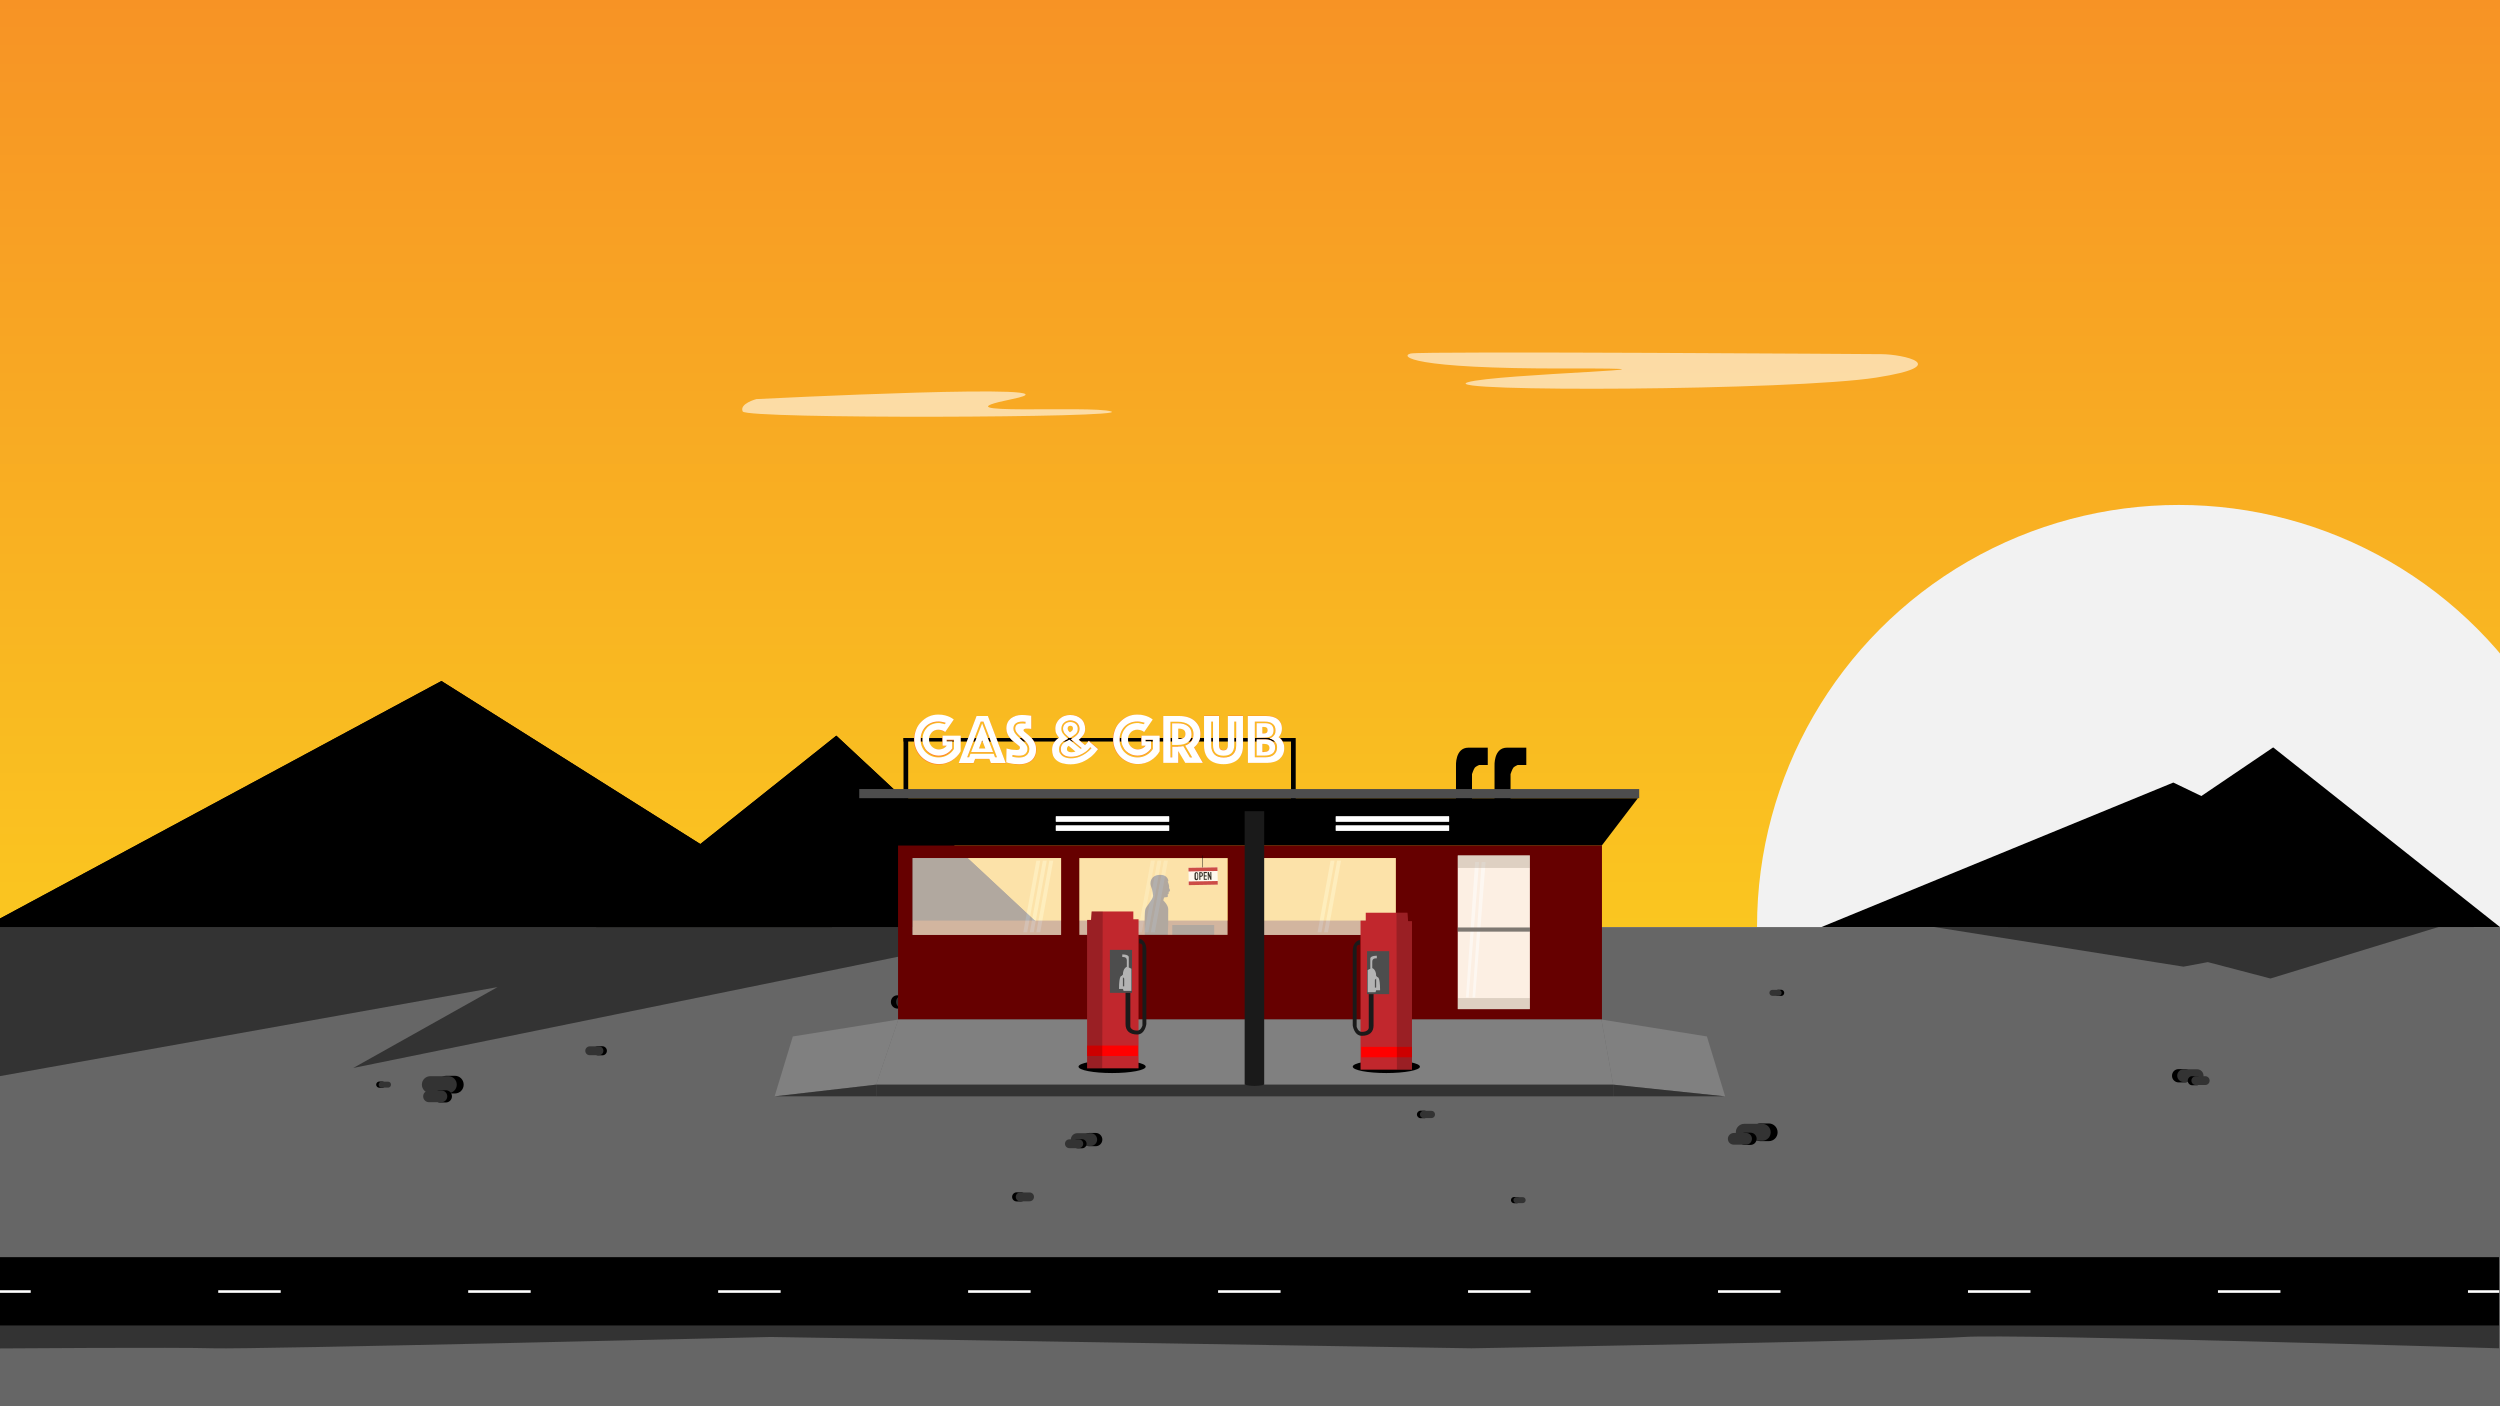 <?xml version="1.0" encoding="utf-8"?>
<!-- Generator: Adobe Illustrator 23.0.3, SVG Export Plug-In . SVG Version: 6.00 Build 0)  -->
<svg version="1.1" id="Layer_1" xmlns="http://www.w3.org/2000/svg" xmlns:xlink="http://www.w3.org/1999/xlink" x="0px" y="0px"
	 viewBox="0 0 1920 1080" style="enable-background:new 0 0 1920 1080;" xml:space="preserve">
<style type="text/css">
	.st0{fill:url(#SVGID_1_);}
	.st1{fill:#F2F2F2;}
	.st2{fill:#666666;}
	.st3{fill:#FFFFFF;fill-opacity:0.59;}
	.st4{fill:#333333;}
	.st5{opacity:0.5;filter:url(#AI_GaussianBlur_4);}
	.st6{fill:#6E2A00;}
	.st7{opacity:0.7;}
	.st8{fill:#FCEFE3;enable-background:new    ;}
	.st9{opacity:0.7;filter:url(#AI_GaussianBlur_4);enable-background:new    ;}
	.st10{fill:#FCEFE3;}
	.st11{fill:#FFFFFF;fill-opacity:0.7;}
	.st12{filter:url(#AI_GaussianBlur_7);}
	.st13{fill:#FF7D2C;}
	.st14{fill:#FFFFFF;}
	.st15{fill:#660000;}
	.st16{fill:#4D4D4D;}
	.st17{opacity:0.3;fill:#351F08;enable-background:new    ;}
	.st18{fill:#808080;}
	.st19{fill:#C1272D;}
	.st20{fill:#1A1A1A;}
	.st21{fill:#B3B3B3;}
	.st22{fill:#FF0000;}
	.st23{opacity:0.2;enable-background:new    ;}
	.st24{opacity:0.8;}
	.st25{fill:none;stroke:#FFFFFF;stroke-width:2;stroke-miterlimit:10;}
	.st26{fill:none;stroke:#FFFFFF;stroke-width:2;stroke-miterlimit:10;stroke-dasharray:47.993,143.98;}
	.st27{fill:#575757;}
	.st28{fill:#404040;}
	.st29{fill:#525252;}
	.st30{fill:#EF3061;}
	.st31{fill:#FF8C00;}
	.st32{fill:#FFBB00;}
	.st33{fill:url(#SVGID_2_);}
	.st34{fill:#4F4F4F;}
	.st35{fill:#EFEFEF;}
	.st36{fill:#E02B61;}
	.st37{fill:#FFCB3D;}
</style>
<filter  id="AI_GaussianBlur_7">
	<feGaussianBlur  stdDeviation="7"></feGaussianBlur>
</filter>
<filter  id="AI_GaussianBlur_4">
	<feGaussianBlur  stdDeviation="4"></feGaussianBlur>
</filter>
<g id="Extra">
</g>
<g id="Scene">
	
		<linearGradient id="SVGID_1_" gradientUnits="userSpaceOnUse" x1="960" y1="-268" x2="960" y2="-980" gradientTransform="matrix(1 0 0 1 0 980)">
		<stop  offset="0" style="stop-color:#FAC620"/>
		<stop  offset="1" style="stop-color:#F79325"/>
	</linearGradient>
	<rect class="st0" width="1920" height="712"/>
	<circle class="st1" cx="1673.3" cy="711.7" r="323.9"/>
	<g>
		<rect y="712" class="st2" width="1920" height="368"/>
	</g>
	<path class="st3" d="M1445.2,272c0,0-353.6-2.5-361.8-0.5c-8.2,2-1.5,11.8,120,11.5s-55.1,4-76.2,10.6c-25,7.7,249.8,6.4,313.7-3.6
		C1501.1,280.6,1461.1,272.1,1445.2,272z"/>
	<path class="st3" d="M580.9,306.5c0,0,261.3-13.2,196.4,0s60.7,4.6,76.1,9.5s-280.2,5.9-283,0C567.6,310,580.9,306.5,580.9,306.5z"
		/>
	<g>
		<g>
			<path d="M1345.1,869.6c0,3.8,3.1,6.8,6.8,6.8h6.5c3.8,0,6.8-3,6.8-6.8s-3.1-6.8-6.8-6.8h-6.5
				C1348.2,862.8,1345.1,865.8,1345.1,869.6C1345.1,869.6,1345.1,865.8,1345.1,869.6z"/>
		</g>
		<g>
			<path class="st4" d="M1333.1,869.6c0,3.6,2.9,6.5,6.5,6.5h13.8c3.6,0,6.5-2.9,6.5-6.5s-2.9-6.5-6.5-6.5h-13.8
				C1336,863.1,1333.1,866,1333.1,869.6C1333.1,869.6,1333.1,866,1333.1,869.6z"/>
		</g>
	</g>
	<g>
		<g>
			<path d="M1335.3,874.6c0,2.6,2.1,4.7,4.7,4.7h4.4c2.6,0,4.7-2.1,4.7-4.7s-2.1-4.7-4.7-4.7h-4.4
				C1337.4,870,1335.3,872,1335.3,874.6C1335.3,874.6,1335.3,872,1335.3,874.6z"/>
		</g>
		<g>
			<path class="st4" d="M1327,874.6c0,2.5,2,4.5,4.5,4.5h9.5c2.5,0,4.5-2,4.5-4.5s-2-4.5-4.5-4.5h-9.5
				C1329,870.2,1327,872.2,1327,874.6C1327,874.6,1327,872.2,1327,874.6z"/>
		</g>
	</g>
	<g>
		<g>
			<path d="M336,833c0,3.8,3,6.8,6.8,6.8h6.5c3.8,0,6.8-3,6.8-6.8s-3-6.8-6.8-6.8h-6.5C339,826.2,336,829.2,336,833
				C336,833,336,829.2,336,833z"/>
		</g>
		<g>
			<path class="st4" d="M324,833c0,3.6,2.9,6.5,6.5,6.5h13.8c3.6,0,6.5-2.9,6.5-6.5s-2.9-6.5-6.5-6.5h-13.8
				C326.9,826.5,324,829.4,324,833C324,833,324,829.4,324,833z"/>
		</g>
	</g>
	<g>
		<g>
			<path d="M333.2,842c0,2.6,2.1,4.7,4.7,4.7h4.5c2.6,0,4.7-2.1,4.7-4.7s-2.1-4.7-4.7-4.7h-4.5C335.3,837.3,333.2,839.4,333.2,842
				C333.2,842,333.2,839.4,333.2,842z"/>
		</g>
		<g>
			<path class="st4" d="M325,842c0,2.5,2,4.5,4.5,4.5h9.5c2.5,0,4.5-2,4.5-4.5s-2-4.5-4.5-4.5h-9.5C327,837.5,325,839.5,325,842
				C325,842,325,839.5,325,842z"/>
		</g>
	</g>
	<g>
		<g>
			<path d="M684.2,769.5c0,2.8,2.3,5.1,5.1,5.1h4.9c2.8,0,5.1-2.3,5.1-5.1s-2.3-5.1-5.1-5.1h-4.9
				C686.5,764.3,684.2,766.6,684.2,769.5C684.2,769.5,684.2,766.6,684.2,769.5z"/>
		</g>
		<g>
			<path class="st4" d="M688.2,769.4c0,2.7,2.2,4.9,4.9,4.9h10.4c2.7,0,4.9-2.2,4.9-4.9s-2.2-4.9-4.9-4.9h-10.4
				C690.4,764.5,688.2,766.7,688.2,769.4C688.2,769.4,688.2,766.7,688.2,769.4z"/>
		</g>
	</g>
	<g>
		<g>
			<path d="M696.3,773.2c0,2,1.6,3.5,3.5,3.5h3.4c2,0,3.5-1.6,3.5-3.5s-1.6-3.5-3.5-3.5h-3.4C697.9,769.7,696.3,771.3,696.3,773.2
				C696.3,773.2,696.3,771.3,696.3,773.2z"/>
		</g>
		<g>
			<path class="st4" d="M699.1,773.2c0,1.9,1.5,3.4,3.4,3.4h7.2c1.9,0,3.4-1.5,3.4-3.4s-1.5-3.4-3.4-3.4h-7.2
				C700.6,769.9,699.1,771.4,699.1,773.2C699.1,773.2,699.1,771.4,699.1,773.2z"/>
		</g>
	</g>
	<g>
		<g>
			<path d="M831.5,875.2c0,2.8,2.3,5.1,5.1,5.1h4.9c2.8,0,5.1-2.3,5.1-5.1s-2.3-5.1-5.1-5.1h-4.9C833.8,870,831.5,872.3,831.5,875.2
				C831.5,875.2,831.5,872.3,831.5,875.2z"/>
		</g>
		<g>
			<path class="st4" d="M822.4,875.2c0,2.7,2.2,4.9,4.9,4.9h10.4c2.7,0,4.9-2.2,4.9-4.9s-2.2-4.9-4.9-4.9h-10.4
				C824.6,870.3,822.4,872.5,822.4,875.2C822.4,875.2,822.4,872.5,822.4,875.2z"/>
		</g>
	</g>
	<g>
		<g>
			<path d="M824.1,878.4c0,2,1.6,3.5,3.5,3.5h3.4c2,0,3.5-1.6,3.5-3.5s-1.6-3.5-3.5-3.5h-3.4C825.7,874.9,824.1,876.4,824.1,878.4
				C824.1,878.4,824.1,876.4,824.1,878.4z"/>
		</g>
		<g>
			<path class="st4" d="M817.9,878.4c0,1.9,1.5,3.4,3.4,3.4h7.2c1.9,0,3.4-1.5,3.4-3.4s-1.5-3.4-3.4-3.4h-7.2
				C819.4,875,817.9,876.5,817.9,878.4C817.9,878.4,817.9,876.5,817.9,878.4z"/>
		</g>
	</g>
	<g>
		<g>
			<path d="M455.7,807c0,2,1.6,3.5,3.5,3.5h3.4c2,0,3.5-1.6,3.5-3.5s-1.6-3.5-3.5-3.5h-3.4C457.3,803.5,455.7,805,455.7,807
				C455.7,807,455.7,805,455.7,807z"/>
		</g>
		<g>
			<path class="st4" d="M449.5,807c0,1.9,1.5,3.4,3.4,3.4h7.1c1.9,0,3.4-1.5,3.4-3.4s-1.5-3.4-3.4-3.4h-7.1
				C451,803.6,449.5,805.2,449.5,807C449.5,807,449.5,805.2,449.5,807z"/>
		</g>
	</g>
	<g>
		<g>
			<path d="M777.3,919.2c0,2,1.6,3.5,3.5,3.5h3.4c2,0,3.5-1.6,3.5-3.5s-1.6-3.5-3.5-3.5h-3.4C778.9,915.7,777.3,917.3,777.3,919.2
				C777.3,919.2,777.3,917.3,777.3,919.2z"/>
		</g>
		<g>
			<path class="st4" d="M780.1,919.2c0,1.9,1.5,3.4,3.4,3.4h7.2c1.9,0,3.4-1.5,3.4-3.4s-1.5-3.4-3.4-3.4h-7.2
				C781.6,915.8,780.1,917.3,780.1,919.2C780.1,919.2,780.1,917.3,780.1,919.2z"/>
		</g>
	</g>
	<g>
		<g>
			<path d="M1088.2,855.9c0,1.6,1.3,2.9,2.9,2.9h2.8c1.6,0,2.9-1.3,2.9-2.9c0-1.6-1.3-2.9-2.9-2.9h-2.8
				C1089.5,853,1088.2,854.3,1088.2,855.9C1088.2,855.9,1088.2,854.3,1088.2,855.9z"/>
		</g>
		<g>
			<path class="st4" d="M1090.5,855.9c0,1.5,1.2,2.8,2.8,2.8h6c1.6,0,2.8-1.2,2.8-2.8s-1.2-2.8-2.8-2.8h-6
				C1091.8,853.1,1090.5,854.4,1090.5,855.9C1090.5,855.9,1090.5,854.4,1090.5,855.9z"/>
		</g>
	</g>
	<g>
		<g>
			<path d="M1160.4,921.7c0,1.3,1.1,2.4,2.4,2.4h2.3c1.3,0,2.4-1.1,2.4-2.4c0-1.3-1.1-2.4-2.4-2.4h-2.3
				C1161.5,919.3,1160.4,920.4,1160.4,921.7C1160.4,921.7,1160.4,920.4,1160.4,921.7z"/>
		</g>
		<g>
			<path class="st4" d="M1162.3,921.7c0,1.3,1,2.3,2.3,2.3h4.8c1.3,0,2.3-1,2.3-2.3s-1-2.3-2.3-2.3h-4.8
				C1163.3,919.4,1162.3,920.5,1162.3,921.7C1162.3,921.7,1162.3,920.5,1162.3,921.7z"/>
		</g>
	</g>
	<g>
		<g>
			<path d="M288.9,833c0,1.3,1.1,2.4,2.4,2.4h2.3c1.3,0,2.4-1.1,2.4-2.4c0-1.3-1.1-2.4-2.4-2.4h-2.3
				C290,830.6,288.9,831.7,288.9,833C288.9,833,288.9,831.7,288.9,833z"/>
		</g>
		<g>
			<path class="st4" d="M290.8,833c0,1.3,1,2.3,2.3,2.3h4.9c1.3,0,2.3-1,2.3-2.3s-1-2.3-2.3-2.3h-4.9
				C291.8,830.7,290.8,831.7,290.8,833C290.8,833,290.8,831.7,290.8,833z"/>
		</g>
	</g>
	<g>
		<g>
			<path d="M1363.2,762.5c0,1.3,1.1,2.4,2.4,2.4h2.3c1.3,0,2.4-1.1,2.4-2.4s-1.1-2.4-2.4-2.4h-2.3
				C1364.2,760.1,1363.2,761.2,1363.2,762.5C1363.2,762.5,1363.2,761.2,1363.2,762.5z"/>
		</g>
		<g>
			<path class="st4" d="M1358.9,762.5c0,1.3,1,2.3,2.3,2.3h4.8c1.3,0,2.3-1,2.3-2.3s-1-2.3-2.3-2.3h-4.8
				C1359.9,760.2,1358.9,761.2,1358.9,762.5C1358.9,762.5,1358.9,761.2,1358.9,762.5z"/>
		</g>
	</g>
	<g>
		<g>
			<path d="M1668.1,826.2c0,2.8,2.3,5.1,5.1,5.1h4.9c2.8,0,5.1-2.3,5.1-5.1s-2.3-5.1-5.1-5.1h-4.9
				C1670.4,821,1668.1,823.3,1668.1,826.2C1668.1,826.2,1668.1,823.3,1668.1,826.2z"/>
		</g>
		<g>
			<path class="st4" d="M1672.1,826.1c0,2.7,2.2,4.9,4.9,4.9h10.4c2.7,0,4.9-2.2,4.9-4.9s-2.2-4.9-4.9-4.9H1677
				C1674.3,821.2,1672.1,823.4,1672.1,826.1C1672.1,826.1,1672.1,823.4,1672.1,826.1z"/>
		</g>
	</g>
	<g>
		<g>
			<path d="M1680.2,830c0,2,1.6,3.5,3.5,3.5h3.4c1.9,0,3.5-1.6,3.5-3.5s-1.6-3.5-3.5-3.5h-3.4C1681.8,826.4,1680.2,828,1680.2,830
				C1680.2,830,1680.2,828,1680.2,830z"/>
		</g>
		<g>
			<path class="st4" d="M1683,829.9c0,1.9,1.5,3.4,3.4,3.4h7.2c1.9,0,3.4-1.5,3.4-3.4s-1.5-3.4-3.4-3.4h-7.2
				C1684.5,826.6,1683,828.1,1683,829.9C1683,829.9,1683,828.1,1683,829.9z"/>
		</g>
	</g>
</g>
<g id="Mountains">
	<g>
		<polygon points="-12.2,712 339,523 639.1,712 		"/>
		<polygon points="457.8,712 642.3,565 800,712 		"/>
	</g>
	<g>
		<polygon points="-12.2,712 339,523 639.1,712 		"/>
		<polygon points="457.8,712 642.3,565 800,712 		"/>
	</g>
	<g class="st5">
		<polygon points="809.1,710.4 648.2,710.4 466.9,710.4 -3.1,710.4 -140.6,851.6 382.1,758.1 271.3,820.2 		"/>
	</g>
	<g>
		<polygon points="1398.8,712 1669.1,601 1900,712 		"/>
		<polygon points="1542,712 1745.8,574 1920,712 		"/>
	</g>
	<g class="st5">
		<polygon points="1743.7,751.5 1695.6,738.9 1676.9,742.4 1441.5,705 1566.2,705 1878,705 1895.4,705 		"/>
	</g>
</g>
<g id="Building">
	<rect x="700.9" y="707" class="st6" width="371.6" height="11"/>
	<rect x="900.3" y="710.4" width="32.2" height="7.6"/>
	<g id="Man">
		<path d="M885.6,688c0,0-0.4-4.5-1.6-7.2c-1.2-2.7-0.4-8.5,6.4-8.9c6.9-0.3,6.9,4.9,6.9,4.9l-0.5,0.1c0,0,1.1,2.7,1.1,3.9
			c0,1.2-0.3,0.9,0.3,1.9s0.4,2.2-0.6,2.1l-0.1,1.1l0,0.6l-0.8,0.5c0,0,0.8,2-0.5,2s-2.2,0.3-2.2,0.3l-0.6,2.2c0,0,3.9,3.6,3.8,6.9
			c-0.1,3.4,0,10.3,0,10.3l-0.5,13.6h-17.5c0,0-0.4-21,0.3-23.6C879.9,696.3,885.4,691,885.6,688z"/>
	</g>
	<g class="st7">
		<rect x="828.9" y="659" class="st8" width="114" height="59"/>
		<g class="st9">
			<rect x="828.4" y="659" class="st10" width="114" height="59"/>
		</g>
		<polygon class="st11" points="883.9,661 886.9,661 876.9,716 873.9,716 		"/>
		<polygon class="st11" points="888.9,661 891.9,661 881.9,716 878.9,716 		"/>
		<polygon class="st11" points="893.9,661 896.9,661 886.9,716 883.9,716 		"/>
	</g>
	<g>
		<rect x="693.9" y="566.8" width="300.2" height="2.7"/>
		<rect x="991.5" y="566.8" width="3.6" height="79.5"/>
		<rect x="693.9" y="566.8" width="3.6" height="79.5"/>
		<g class="st12">
			<path class="st13" d="M737.6,565.2l-13.9,0l0,7.6l3.2,0c-0.7,0.9-1.6,1.6-2.6,2.1s-2.1,0.8-3.4,0.8c-1,0-2-0.2-3-0.6
				s-1.7-0.9-2.4-1.6s-1.2-1.5-1.6-2.4c-0.4-0.9-0.6-2-0.6-3c0-1,0.2-2.1,0.5-3s0.9-1.7,1.5-2.4c0.6-0.7,1.4-1.2,2.2-1.6
				s1.8-0.6,2.9-0.6c0.9,0,1.9,0.2,2.9,0.5c1,0.3,1.8,0.8,2.4,1.3l6.5-9.3c-0.8-0.7-1.8-1.3-3-1.9c-1-0.5-2.2-0.9-3.7-1.3
				s-3.2-0.6-5.2-0.6c-2.6,0-5,0.5-7.3,1.5c-2.3,1-4.2,2.3-5.8,4.1c-1.6,1.8-2.9,3.7-3.9,6c-1,2.3-1.4,4.8-1.4,7.4
				c0,2.7,0.5,5.2,1.5,7.5c1,2.3,2.3,4.3,4.1,6c1.7,1.7,3.7,3,6,4c2.3,1,4.8,1.5,7.4,1.5c1.8,0,3.5-0.2,5.1-0.7
				c1.6-0.5,3.2-1.1,4.6-2c1.4-0.9,2.7-1.9,3.9-3.1c1.2-1.2,2.1-2.6,3-4L737.6,565.2L737.6,565.2z M732.7,575.6
				c-1.3,2-2.9,3.5-4.9,4.7c-2,1.2-4.3,1.8-6.8,1.8c-1.9,0-3.7-0.3-5.4-1c-1.7-0.7-3.1-1.6-4.4-2.8c-1.3-1.2-2.3-2.7-3-4.4
				s-1.1-3.6-1.1-5.6c0-2,0.4-3.9,1.1-5.6c0.7-1.7,1.7-3.1,2.9-4.4c1.2-1.2,2.7-2.2,4.3-2.8c1.6-0.6,3.5-1,5.4-1
				c0.8,0,1.6,0,2.3,0.2s1.3,0.2,1.8,0.4c0.6,0.1,1.1,0.3,1.6,0.5l-0.9,1.3c-0.4-0.1-0.9-0.3-1.4-0.4c-0.4-0.1-0.9-0.2-1.5-0.3
				s-1.2-0.2-1.8-0.2c-1.7,0-3.3,0.3-4.8,0.9c-1.5,0.6-2.8,1.4-3.9,2.5c-1.1,1.1-2,2.4-2.6,4c-0.6,1.5-1,3.2-1,5.1
				c0,1.9,0.3,3.5,1,5.1c0.6,1.5,1.5,2.9,2.7,4c1.2,1.1,2.5,1.9,4,2.5c1.5,0.6,3.1,0.9,4.8,0.9c2.2,0,4.1-0.5,5.9-1.5
				c1.8-1,3.2-2.3,4.4-4l0-5.4l-4.4,0l0-1.3l5.7,0L732.7,575.6z"/>
			<path class="st13" d="M745.9,577.8l16.9,0l-8.4-22.1L745.9,577.8z M751.9,575l2.4-6.3l2.4,6.3L751.9,575z"/>
			<path class="st13" d="M750,550.1l-13.6,36.1l11.4,0l1.2-3.2l10.9,0l1.2,3.2l11.4,0l-13.8-36.1L750,550.1z M764.3,581.7l-1-2.7
				l-17.9,0l-1,2.7l-1.5,0l10.3-27.4l2.1,0l10.5,27.4L764.3,581.7z"/>
			<path class="st13" d="M773,574.9L773,574.9L773,574.9L773,574.9z"/>
			<path class="st13" d="M793.3,568.2c-0.7-1-1.5-1.8-2.3-2.6c-0.9-0.8-1.6-1.4-2.3-2c-0.7-0.6-1.3-1.1-1.8-1.5s-0.7-0.8-0.7-1.1
				s0.1-0.6,0.3-0.8s0.5-0.3,0.8-0.4c0.3-0.1,0.6-0.1,0.9-0.1s0.6,0,0.8,0c0.4,0,0.8,0,1.1,0s0.7,0.1,1,0.1c0.4,0,0.7,0.1,1,0.1
				l0-10.1c-0.8-0.1-1.5-0.2-2.3-0.3c-0.7-0.1-1.5-0.1-2.3-0.2s-1.7-0.1-2.6-0.1c-1.7,0-3.2,0.2-4.7,0.7c-1.5,0.4-2.7,1.1-3.8,2
				c-1.1,0.9-1.9,2-2.5,3.2c-0.6,1.2-0.9,2.8-0.9,4.5c0,1.5,0.2,2.9,0.8,4c0.5,1.2,1.1,2.2,1.9,3.2c0.8,0.9,1.6,1.8,2.5,2.5
				c0.9,0.7,1.7,1.4,2.5,2s1.4,1.1,1.9,1.6c0.5,0.5,0.8,1,0.8,1.4c0,1.2-0.8,1.8-2.5,1.8c-0.9,0-1.9,0-2.8-0.2
				c-0.9-0.1-1.7-0.2-2.5-0.4c-0.9-0.1-1.7-0.3-2.5-0.6l0,10.8c0.9,0.2,1.8,0.5,2.9,0.7c0.9,0.2,1.9,0.3,3.1,0.5s2.4,0.2,3.8,0.2
				c2.3,0,4.2-0.3,5.9-0.9c1.7-0.6,3-1.4,4.1-2.4c1.1-1,1.8-2.2,2.3-3.6c0.5-1.4,0.8-2.9,0.8-4.5c0-1.5-0.2-2.9-0.7-4.1
				S794,569.1,793.3,568.2z M789.8,578.3c-0.5,0.8-1,1.5-1.8,2.1s-1.6,0.9-2.6,1.2s-1.9,0.3-3,0.3c-0.6,0-1.1,0-1.7-0.1
				c-0.6-0.1-1.1-0.1-1.6-0.2c-0.6-0.1-1.1-0.2-1.6-0.3l0,0l0-1.4c0.5,0.1,1,0.2,1.6,0.3c1,0.2,2.1,0.3,3.3,0.3
				c2.1,0,3.7-0.4,4.8-1.3c1.1-0.9,1.8-2.2,1.8-4c0-0.9-0.3-1.8-0.8-2.7c-0.5-0.9-1.2-1.7-2-2.5s-1.7-1.6-2.6-2.4
				c-0.9-0.8-1.8-1.6-2.6-2.5s-1.5-1.7-2-2.6c-0.5-0.9-0.8-1.8-0.8-2.8c0-1.9,0.6-3.3,1.9-4.1c1.3-0.9,2.9-1.3,4.8-1.3
				c0.3,0,0.6,0,1,0s0.6,0,0.8,0.1c0.3,0,0.6,0,0.8,0l0,1.4c-0.3,0-0.6,0-0.9,0c-0.3,0-0.6-0.1-0.9-0.1c-0.3,0-0.6,0-0.9,0
				c-1.8,0-3.2,0.3-4,1c-0.8,0.7-1.2,1.7-1.2,3c0,0.9,0.3,1.7,0.8,2.5c0.5,0.8,1.2,1.6,2,2.4s1.7,1.6,2.6,2.4
				c0.9,0.8,1.8,1.6,2.6,2.5c0.8,0.9,1.5,1.8,2,2.7s0.8,1.9,0.8,3C790.4,576.4,790.2,577.5,789.8,578.3z"/>
			<path class="st13" d="M834.7,570.9c-0.4,0.5-0.8,0.9-1.3,1.3l-4.9-4.1c1.4-1,2.6-2.2,3.5-3.6c1-1.4,1.5-3,1.5-4.8
				c0-1.5-0.3-3-0.8-4.3s-1.3-2.4-2.3-3.4c-1-1-2.3-1.7-3.7-2.2c-1.5-0.5-3-0.8-4.8-0.8c-1.6,0-3.1,0.3-4.4,0.8s-2.6,1.2-3.6,2.2
				c-1,0.9-1.8,2-2.4,3.3c-0.6,1.3-0.9,2.7-0.9,4.2c0,1.4,0.3,2.7,0.8,3.9s1.2,2.2,2.1,3.1c-1.6,1-2.9,2.3-3.9,3.8
				c-1,1.5-1.5,3.3-1.5,5.5c0,1.6,0.3,3,0.8,4.3c0.6,1.3,1.4,2.5,2.6,3.5c1.2,1,2.7,1.7,4.5,2.3c1.8,0.6,4,0.8,6.4,0.8
				c1.7,0,3.3-0.2,4.8-0.5c1.5-0.4,2.9-0.8,4.2-1.3c1.3-0.5,2.5-1.2,3.6-1.9s2.1-1.4,3-2.1c1-0.9,2-1.8,2.9-2.8s1.8-2,2.5-3.1
				l-7.2-6.2C835.7,569.8,835.1,570.5,834.7,570.9z M838.1,574.8c-1.3,1.5-2.7,2.8-4.3,3.9c-1.4,1-3,1.9-5,2.7
				c-1.9,0.8-4.2,1.2-6.7,1.2c-1.1,0-2.3-0.1-3.3-0.4c-1-0.3-2-0.7-2.9-1.3c-0.8-0.6-1.5-1.3-2-2.2s-0.8-2-0.8-3.1
				c0-0.9,0.2-1.7,0.5-2.5s0.7-1.4,1.2-2c0.5-0.6,1.1-1.1,1.8-1.6s1.5-0.9,2.2-1.3l1.3-0.7l-1.3-1.1c-1.2-1-2.2-2-2.9-3.1
				c-0.7-1-1.1-2.2-1.1-3.5c0-1,0.2-1.9,0.6-2.7c0.4-0.8,0.9-1.5,1.5-2c0.6-0.6,1.4-1,2.2-1.3s1.7-0.5,2.5-0.5c1,0,2,0.2,2.8,0.5
				s1.6,0.7,2.3,1.3c0.6,0.6,1.2,1.2,1.5,2c0.4,0.8,0.6,1.7,0.6,2.6c0,1.8-0.6,3.3-1.8,4.6c-1.2,1.3-2.8,2.4-4.8,3.5l8.3,6.9l-1,0.7
				l-8.4-7l-1.6,0.8c-1.6,0.8-2.9,1.7-3.8,2.6c-0.9,1-1.3,2.2-1.3,3.8c0,1.1,0.2,2,0.7,2.8s1.1,1.4,1.8,1.8s1.6,0.8,2.5,1
				s1.8,0.3,2.7,0.3c2.4,0,4.5-0.4,6.3-1.1s3.4-1.6,4.7-2.5c0.7-0.5,1.4-1.1,2.1-1.7c0.7-0.6,1.3-1.3,1.8-2L838.1,574.8z
				 M825.9,577.2c-0.5,0.2-1,0.3-1.6,0.4c-0.6,0.1-1.1,0.1-1.7,0.1c-0.9,0-1.7-0.2-2.3-0.6c-0.7-0.4-1-1-1-1.9s0.4-1.7,1.3-2.4
				L825.9,577.2z"/>
			<path class="st13" d="M826,563.7c1.1-1,1.6-2.4,1.6-4.1c0-0.8-0.2-1.6-0.5-2.2c-0.4-0.6-0.8-1.2-1.3-1.6c-0.5-0.4-1.2-0.8-1.9-1
				s-1.4-0.3-2.1-0.3c-1.6,0-2.9,0.5-4,1.5c-1.1,1-1.5,2.2-1.5,3.7c0,0.8,0.2,1.7,0.7,2.6c0.5,0.9,1.4,1.9,2.8,3.1l1.7,1.4
				C823.4,565.8,825,564.8,826,563.7z M820.3,560.8c-0.2-0.5-0.3-0.9-0.3-1.4c0-0.6,0.2-1.1,0.6-1.4c0.4-0.4,0.9-0.6,1.5-0.6
				c1.3,0,2,0.7,2,2c0,0.6-0.2,1.1-0.5,1.6c-0.4,0.5-1,0.9-1.8,1.4C821,561.8,820.6,561.3,820.3,560.8z"/>
			<path class="st13" d="M876.5,572.5l3.2,0c-0.7,0.9-1.6,1.6-2.6,2.1c-1,0.5-2.1,0.8-3.4,0.8c-1,0-2-0.2-3-0.6s-1.7-0.9-2.4-1.6
				c-0.7-0.7-1.2-1.5-1.6-2.4c-0.4-0.9-0.6-2-0.6-3c0-1,0.2-2.1,0.5-3s0.9-1.7,1.5-2.4s1.4-1.2,2.2-1.6c0.8-0.4,1.8-0.6,2.9-0.6
				c0.9,0,1.9,0.2,2.9,0.5c1,0.3,1.8,0.8,2.4,1.3l6.5-9.3c-0.8-0.7-1.8-1.3-3-1.9c-1-0.5-2.2-0.9-3.7-1.3s-3.2-0.6-5.2-0.6
				c-2.6,0-5,0.5-7.3,1.5c-2.3,1-4.2,2.3-5.8,4.1c-1.6,1.8-2.9,3.7-3.9,6c-1,2.3-1.4,4.8-1.4,7.4c0,2.7,0.5,5.2,1.5,7.5
				c1,2.3,2.3,4.3,4.1,6c1.7,1.7,3.7,3,6,4c2.3,1,4.8,1.5,7.4,1.5c1.8,0,3.5-0.2,5.1-0.7c1.7-0.5,3.2-1.1,4.6-2
				c1.4-0.9,2.7-1.9,3.9-3.1c1.2-1.2,2.1-2.6,3-4l0-12l-13.9,0L876.5,572.5L876.5,572.5z M879.7,568.2l5.7,0l0,7.1
				c-1.3,2-2.9,3.5-4.9,4.7c-2,1.2-4.3,1.8-6.8,1.8c-1.9,0-3.7-0.3-5.4-1c-1.7-0.7-3.1-1.6-4.4-2.8c-1.3-1.2-2.3-2.7-3-4.4
				c-0.7-1.7-1.1-3.6-1.1-5.6c0-2,0.4-3.9,1.1-5.6c0.7-1.7,1.7-3.1,2.9-4.4c1.2-1.2,2.7-2.2,4.3-2.8s3.5-1,5.4-1
				c0.8,0,1.6,0,2.3,0.2c0.7,0.2,1.3,0.2,1.8,0.4c0.6,0.1,1.1,0.3,1.6,0.5l-0.9,1.3c-0.4-0.1-0.9-0.3-1.4-0.4
				c-0.4-0.1-0.9-0.2-1.5-0.3s-1.2-0.2-1.8-0.2c-1.7,0-3.3,0.3-4.8,0.9c-1.5,0.6-2.8,1.4-3.9,2.5c-1.1,1.1-2,2.4-2.6,4
				c-0.6,1.5-1,3.2-1,5.1c0,1.9,0.3,3.5,1,5.1c0.6,1.5,1.5,2.9,2.7,4s2.5,1.9,4,2.5c1.5,0.6,3.1,0.9,4.8,0.9c2.2,0,4.1-0.5,5.9-1.5
				c1.8-1,3.2-2.3,4.4-4l0-5.4l-4.3,0L879.7,568.2L879.7,568.2z"/>
			<path class="st13" d="M912.4,557.5c-1.9-1.4-4.4-2.2-7.7-2.2l-4.4,0l0,16.6l4.4,0c3.3,0,5.9-0.7,7.7-2.1c1.9-1.4,2.8-3.5,2.8-6.1
				C915.2,561.1,914.2,559,912.4,557.5z M909,566.6c-1,0.6-2.1,0.9-3.5,0.9l-0.6,0l0-8l0.6,0c1.4,0,2.5,0.3,3.5,0.9
				c1,0.6,1.4,1.6,1.4,3.1C910.4,565,910,566,909,566.6z"/>
			<path class="st13" d="M919.5,571.6c0.6-0.8,1.2-1.9,1.7-3.1c0.5-1.3,0.8-2.8,0.8-4.6c0-2.3-0.4-4.3-1.2-6
				c-0.8-1.7-1.9-3.2-3.4-4.4c-1.4-1.2-3.1-2.1-5.1-2.7s-4.1-0.9-6.4-0.9l-12.4,0l0,0l0.1,36l11.5,0l0-9.1l5.4,9.1l13.5,0l-6.8-11.9
				C918,573.3,918.8,572.5,919.5,571.6z M915.6,581.5l-1.7,0l-5.1-8.7c-1.3,0.3-2.7,0.4-4.1,0.4l-4.4,0l0,8.2l-1.4,0l-0.1-27.4
				l5.8,0c1.7,0,3.3,0.2,4.7,0.6c1.4,0.4,2.7,1,3.8,1.8s1.9,1.8,2.5,3c0.6,1.2,0.9,2.6,0.9,4.2c0,2.3-0.6,4.1-1.7,5.5
				c-1.2,1.4-2.7,2.5-4.7,3.2L915.6,581.5z"/>
			<path class="st13" d="M943.1,572.1c0,1.3-0.3,2.2-0.8,2.9s-1.4,1-2.6,1c-1.2,0-2.1-0.3-2.6-1s-0.8-1.6-0.8-2.9l0-22.5l-11.5,0
				l0,22.9c0,2.4,0.4,4.4,1.1,6.2s1.7,3.2,3,4.4c1.3,1.2,2.9,2,4.7,2.6c1.8,0.6,3.9,0.9,6.2,0.9c2.3,0,4.3-0.3,6.1-0.9
				c1.8-0.6,3.4-1.4,4.7-2.6c1.3-1.2,2.3-2.6,3-4.4s1.1-3.8,1.1-6.2l0-22.9l-11.6,0L943.1,572.1L943.1,572.1z M947.8,572.2l0-18.2
				l1.5,0l0,18.2c0,3-0.8,5.4-2.5,7c-1.7,1.6-4,2.4-7.1,2.4c-3.1,0-5.4-0.8-7.1-2.4c-1.6-1.6-2.5-3.9-2.5-7l0-18.2l1.4,0l0,18.2
				c0,5.3,2.7,8,8.1,8C945.1,580.2,947.8,577.5,947.8,572.2z"/>
			<path class="st13" d="M985.6,570.5c-0.4-1-0.9-1.9-1.5-2.6c-0.6-0.8-1.4-1.4-2.2-2c0.5-0.4,0.9-1,1.3-1.6c0.3-0.5,0.6-1.2,0.9-2
				s0.4-1.8,0.4-3c0-1.6-0.3-3-0.9-4.2c-0.6-1.2-1.4-2.2-2.5-3s-2.3-1.4-3.8-1.8c-1.5-0.4-3.1-0.6-4.9-0.6l-14.1,0l0,0l0.1,36
				l14.7,0c2,0,3.8-0.3,5.5-0.8c1.7-0.5,3-1.3,4.2-2.3c1.1-1,2-2.2,2.6-3.6c0.6-1.4,0.9-3,0.9-4.7
				C986.2,572.8,986,571.5,985.6,570.5z M978.6,579.4c-1.5,1.4-3.9,2.1-7,2.1l0,0l-7.8,0l-0.1-27.4l7.8,0c2.5,0,4.5,0.6,5.9,1.7
				c1.4,1.2,2.2,2.9,2.2,5.1c0,1.3-0.2,2.3-0.7,3.1c-0.5,0.8-1,1.5-1.7,1.9c-0.7,0.5-1.5,0.9-2.3,1.2c1.1,0.2,2.1,0.6,3,1.2
				c0.7,0.5,1.4,1.2,2,2.1c0.6,0.9,0.9,2.1,0.9,3.5C980.8,576.1,980.1,577.9,978.6,579.4z"/>
			<path class="st13" d="M977.1,569.2c-0.7-0.5-1.6-0.8-2.5-1.1c-0.9-0.2-2-0.3-3.1-0.3l-6.3,0l0,12.4l6.3,0c2.4,0,4.3-0.5,5.8-1.5
				c1.5-1,2.2-2.6,2.2-4.8c0-1.1-0.2-2-0.6-2.8C978.4,570.3,977.8,569.7,977.1,569.2z M970.8,577.3l-1.3,0l0-6.3l1.3,0
				c2.7,0,4.1,1,4.1,3.1C974.9,576.2,973.5,577.3,970.8,577.3z"/>
			<path class="st13" d="M976.6,564.9c1-1,1.5-2.4,1.5-4c0-1.7-0.5-3-1.5-4c-1-1-2.7-1.5-5.1-1.5l-6.4,0l0,11.1l6.4,0
				C973.9,566.4,975.6,565.9,976.6,564.9z M969.5,563.1l0-5l1.3,0c1.8,0,2.7,0.8,2.7,2.5s-0.9,2.5-2.7,2.5L969.5,563.1z"/>
		</g>
		<g>
			<path class="st14" d="M725.9,562.2c-0.7-0.6-1.5-1-2.4-1.3s-1.9-0.5-2.9-0.5s-2,0.2-2.9,0.6s-1.6,0.9-2.2,1.6
				c-0.6,0.7-1.1,1.5-1.5,2.4s-0.5,2-0.5,3s0.2,2.1,0.6,3c0.4,0.9,0.9,1.7,1.6,2.4s1.5,1.2,2.4,1.6s1.9,0.6,3,0.6
				c1.2,0,2.3-0.3,3.4-0.8c1-0.5,1.9-1.2,2.6-2.1h-3.2V565h13.9v12c-0.8,1.5-1.8,2.8-3,4s-2.4,2.2-3.9,3.1c-1.4,0.9-3,1.5-4.6,2
				s-3.4,0.7-5.1,0.7c-2.6,0-5-0.5-7.4-1.5c-2.3-1-4.3-2.3-6-4s-3.1-3.7-4.1-6s-1.5-4.8-1.5-7.5c0-2.6,0.5-5,1.4-7.4s2.2-4.3,3.9-6
				s3.6-3.1,5.8-4.1s4.7-1.5,7.3-1.5c2,0,3.8,0.2,5.2,0.6c1.5,0.4,2.7,0.8,3.7,1.3c1.2,0.6,2.2,1.2,3,1.9L725.9,562.2z M726.4,555.2
				c-0.5-0.2-1-0.4-1.6-0.5c-0.5-0.1-1.1-0.3-1.8-0.4s-1.4-0.2-2.3-0.2c-1.9,0-3.7,0.3-5.4,1s-3.1,1.6-4.3,2.8s-2.2,2.7-2.9,4.4
				s-1.1,3.6-1.1,5.6s0.4,3.9,1.1,5.6c0.7,1.7,1.7,3.2,3,4.4s2.7,2.2,4.4,2.8c1.7,0.7,3.5,1,5.4,1c2.5,0,4.7-0.6,6.8-1.8
				s3.7-2.7,4.9-4.7v-7.1H727v1.3h4.3v5.4c-1.1,1.7-2.6,3-4.4,4c-1.8,1-3.8,1.5-5.9,1.5c-1.7,0-3.3-0.3-4.8-0.9
				c-1.5-0.6-2.8-1.4-4-2.5s-2-2.4-2.7-4c-0.7-1.5-1-3.2-1-5.1s0.3-3.5,1-5.1c0.6-1.5,1.5-2.8,2.6-4c1.1-1.1,2.4-2,3.9-2.5
				c1.5-0.6,3.1-0.9,4.8-0.9c0.7,0,1.3,0,1.8,0.2s1.1,0.2,1.5,0.3c0.5,0.1,1,0.3,1.4,0.4L726.4,555.2z"/>
			<path class="st14" d="M750,549.9h8.7l13.7,36.1H761l-1.2-3.2h-10.9l-1.2,3.2h-11.4L750,549.9z M744.3,581.6l1-2.7h17.9l1,2.7h1.5
				l-10.4-27.4h-2.1l-10.4,27.4H744.3z M754.3,555.5l8.4,22.1h-16.9L754.3,555.5z M756.7,574.8l-2.4-6.3l-2.4,6.3H756.7z"/>
			<path class="st14" d="M773,574.8c0.8,0.2,1.6,0.5,2.5,0.6c0.7,0.2,1.5,0.3,2.5,0.4c0.9,0.1,1.8,0.2,2.8,0.2
				c1.7,0,2.5-0.6,2.5-1.8c0-0.5-0.2-1-0.8-1.4c-0.5-0.5-1.2-1-1.9-1.6c-0.8-0.6-1.6-1.2-2.5-2c-0.9-0.7-1.7-1.5-2.5-2.5
				c-0.8-0.9-1.4-2-1.9-3.2s-0.8-2.5-0.8-4c0-1.7,0.3-3.2,0.9-4.5s1.5-2.4,2.5-3.2c1.1-0.9,2.3-1.5,3.8-2s3-0.7,4.7-0.7
				c0.9,0,1.7,0,2.6,0.1s1.6,0.2,2.3,0.2c0.8,0.1,1.6,0.2,2.3,0.3v10.1c-0.3,0-0.6-0.1-1-0.1c-0.3,0-0.6-0.1-1-0.1s-0.7,0-1.1,0
				c-0.2,0-0.5,0-0.8,0s-0.6,0.1-0.9,0.1c-0.3,0.1-0.5,0.2-0.8,0.4c-0.2,0.2-0.3,0.4-0.3,0.8c0,0.3,0.2,0.7,0.7,1.1s1.1,0.9,1.8,1.5
				s1.5,1.2,2.3,2s1.6,1.6,2.3,2.6s1.3,2.1,1.8,3.3s0.7,2.6,0.7,4.1c0,1.6-0.2,3.1-0.8,4.5c-0.5,1.4-1.3,2.6-2.3,3.6
				s-2.4,1.8-4.1,2.4c-1.7,0.6-3.6,0.9-5.9,0.9c-1.4,0-2.6-0.1-3.8-0.2s-2.2-0.3-3.1-0.5c-1-0.2-2-0.4-2.9-0.7L773,574.8L773,574.8z
				 M777.5,581.2c0.5,0.1,1,0.2,1.6,0.3c0.5,0.1,1,0.1,1.6,0.2s1.1,0.1,1.7,0.1c1,0,2-0.1,3-0.3s1.8-0.6,2.6-1.2s1.4-1.2,1.8-2.1
				c0.5-0.8,0.7-1.9,0.7-3.1c0-1-0.3-2-0.8-3s-1.2-1.8-2-2.7s-1.7-1.7-2.6-2.5s-1.8-1.6-2.6-2.4s-1.5-1.6-2-2.4s-0.8-1.7-0.8-2.5
				c0-1.3,0.4-2.3,1.2-3s2.2-1,4-1c0.3,0,0.6,0,0.9,0c0.3,0,0.6,0,0.9,0.1c0.3,0,0.6,0,0.9,0v-1.4c-0.2,0-0.5,0-0.8,0
				c-0.2,0-0.5-0.1-0.8-0.1s-0.6,0-1,0c-2,0-3.5,0.4-4.8,1.3c-1.3,0.9-1.9,2.3-1.9,4.1c0,1,0.3,2,0.8,2.8s1.2,1.8,2,2.6
				s1.7,1.7,2.6,2.5c0.9,0.8,1.8,1.6,2.6,2.4s1.5,1.7,2,2.5s0.8,1.8,0.8,2.7c0,1.7-0.6,3-1.8,4s-2.8,1.3-4.8,1.3
				c-1.2,0-2.3-0.1-3.3-0.3c-0.5-0.1-1.1-0.2-1.6-0.3L777.5,581.2L777.5,581.2z"/>
			<path class="st14" d="M808,575.9c0-2.2,0.5-4,1.5-5.5s2.3-2.8,3.9-3.8c-0.8-0.9-1.5-2-2.1-3.1s-0.8-2.5-0.8-3.9
				c0-1.5,0.3-2.9,0.9-4.2s1.4-2.4,2.4-3.3c1-0.9,2.2-1.7,3.6-2.2s2.8-0.8,4.4-0.8c1.8,0,3.4,0.3,4.8,0.8c1.4,0.5,2.7,1.3,3.7,2.2
				s1.8,2.1,2.3,3.4c0.5,1.3,0.8,2.8,0.8,4.3c0,1.8-0.5,3.5-1.5,4.8c-1,1.4-2.2,2.6-3.5,3.6l4.9,4.1c0.4-0.4,0.9-0.9,1.3-1.3
				c0.4-0.5,0.9-1.1,1.5-1.9l7.2,6.2c-0.8,1.1-1.6,2.1-2.5,3.1s-1.9,1.9-2.9,2.8c-0.9,0.7-1.9,1.4-3,2.1c-1.1,0.7-2.3,1.3-3.6,1.9
				c-1.3,0.5-2.7,1-4.2,1.3s-3.1,0.5-4.8,0.5c-2.5,0-4.6-0.3-6.4-0.8s-3.3-1.3-4.5-2.3s-2-2.1-2.6-3.5
				C808.3,578.9,808,577.5,808,575.9z M830.8,574.6l-8.3-6.9c2-1.1,3.6-2.2,4.8-3.5s1.8-2.8,1.8-4.6c0-0.9-0.2-1.8-0.6-2.6
				c-0.4-0.8-0.9-1.5-1.5-2c-0.7-0.6-1.4-1-2.3-1.3s-1.8-0.5-2.8-0.5c-0.9,0-1.7,0.2-2.5,0.5s-1.6,0.7-2.2,1.3
				c-0.7,0.6-1.2,1.2-1.5,2c-0.4,0.8-0.6,1.7-0.6,2.7c0,1.3,0.4,2.5,1.1,3.5c0.7,1,1.7,2,2.9,3.1l1.3,1.1L819,568
				c-0.8,0.4-1.5,0.8-2.2,1.3s-1.3,1-1.8,1.6s-0.9,1.3-1.2,2s-0.5,1.6-0.5,2.5c0,1.2,0.2,2.2,0.8,3.1c0.5,0.9,1.2,1.6,2,2.2
				c0.8,0.6,1.8,1,2.9,1.3s2.2,0.4,3.3,0.4c2.5,0,4.7-0.4,6.7-1.2s3.6-1.7,5-2.7c1.6-1.1,3-2.4,4.3-3.9l-1-0.7
				c-0.6,0.7-1.2,1.3-1.8,2c-0.7,0.6-1.3,1.2-2.1,1.7c-1.3,0.9-2.8,1.7-4.7,2.5c-1.8,0.7-4,1.1-6.3,1.1c-0.9,0-1.8-0.1-2.7-0.3
				s-1.7-0.5-2.5-1c-0.7-0.5-1.3-1.1-1.8-1.8c-0.5-0.8-0.7-1.7-0.7-2.8c0-1.5,0.5-2.8,1.3-3.8c0.9-1,2.2-1.8,3.8-2.6l1.6-0.8l8.4,7
				L830.8,574.6z M827.7,559.6c0,1.7-0.5,3.1-1.6,4.1s-2.6,2-4.5,3.1l-1.7-1.4c-1.4-1.2-2.4-2.2-2.8-3.1s-0.7-1.7-0.7-2.6
				c0-1.5,0.5-2.8,1.5-3.7s2.3-1.5,4-1.5c0.7,0,1.4,0.1,2.1,0.3c0.7,0.2,1.3,0.5,1.9,1s1,1,1.3,1.6
				C827.5,558,827.7,558.8,827.7,559.6z M822.6,577.7c0.5,0,1.1,0,1.7-0.1c0.6-0.1,1.1-0.2,1.6-0.4l-5.2-4.4
				c-0.9,0.7-1.3,1.5-1.3,2.4s0.3,1.5,1,1.9C821,577.5,821.8,577.7,822.6,577.7z M820,559.4c0,0.5,0.1,1,0.3,1.4s0.7,1,1.4,1.6
				c0.8-0.5,1.4-1,1.8-1.4c0.4-0.5,0.5-1,0.5-1.6c0-1.3-0.7-2-2-2c-0.6,0-1.1,0.2-1.5,0.6C820.2,558.3,820,558.8,820,559.4z"/>
			<path class="st14" d="M878.7,562.2c-0.7-0.6-1.5-1-2.4-1.3s-1.9-0.5-2.9-0.5s-2,0.2-2.9,0.6s-1.6,0.9-2.2,1.6
				c-0.6,0.7-1.1,1.5-1.5,2.4s-0.5,2-0.5,3s0.2,2.1,0.6,3c0.4,0.9,0.9,1.7,1.6,2.4s1.5,1.2,2.4,1.6s1.9,0.6,3,0.6
				c1.2,0,2.3-0.3,3.4-0.8c1-0.5,1.9-1.2,2.6-2.1h-3.2V565h13.9v12c-0.8,1.5-1.8,2.8-3,4s-2.4,2.2-3.9,3.1c-1.4,0.9-3,1.5-4.6,2
				c-1.7,0.5-3.4,0.7-5.1,0.7c-2.6,0-5-0.5-7.4-1.5c-2.3-1-4.3-2.3-6-4s-3.1-3.7-4.1-6s-1.5-4.8-1.5-7.5c0-2.6,0.5-5,1.4-7.4
				s2.2-4.3,3.9-6s3.6-3.1,5.8-4.1s4.7-1.5,7.3-1.5c2,0,3.8,0.2,5.2,0.6c1.5,0.4,2.7,0.8,3.7,1.3c1.2,0.6,2.2,1.2,3,1.9L878.7,562.2
				z M879.2,555.2c-0.5-0.2-1-0.4-1.6-0.5c-0.5-0.1-1.1-0.3-1.8-0.4s-1.4-0.2-2.3-0.2c-1.9,0-3.7,0.3-5.4,1s-3.1,1.6-4.3,2.8
				s-2.2,2.7-2.9,4.4s-1.1,3.6-1.1,5.6s0.4,3.9,1.1,5.6c0.7,1.7,1.7,3.2,3,4.4s2.7,2.2,4.4,2.8c1.7,0.7,3.5,1,5.4,1
				c2.5,0,4.7-0.6,6.8-1.8s3.7-2.7,4.9-4.7v-7.1h-5.7v1.3h4.3v5.4c-1.1,1.7-2.6,3-4.4,4c-1.8,1-3.8,1.5-5.9,1.5
				c-1.7,0-3.3-0.3-4.8-0.9c-1.5-0.6-2.8-1.4-4-2.5s-2-2.4-2.7-4c-0.7-1.5-1-3.2-1-5.1s0.3-3.5,1-5.1c0.6-1.5,1.5-2.8,2.6-4
				c1.1-1.1,2.4-2,3.9-2.5c1.5-0.6,3.1-0.9,4.8-0.9c0.7,0,1.3,0,1.8,0.2s1.1,0.2,1.5,0.3c0.5,0.1,1,0.3,1.4,0.4L879.2,555.2z"/>
			<path class="st14" d="M893.4,549.9h12.4c2.3,0,4.5,0.3,6.4,0.9c2,0.6,3.7,1.5,5.1,2.7c1.4,1.2,2.6,2.7,3.4,4.4s1.2,3.8,1.2,6
				c0,1.8-0.2,3.3-0.8,4.6c-0.5,1.3-1.1,2.3-1.7,3.1c-0.7,0.9-1.5,1.7-2.4,2.4l6.8,11.9h-13.5l-5.4-9.1v9.1h-11.5V549.9L893.4,549.9
				z M904.7,573.4c1.4,0,2.8-0.1,4.1-0.4l5.1,8.7h1.7l-5.4-9.1c2-0.7,3.5-1.7,4.7-3.2c1.2-1.4,1.7-3.3,1.7-5.5c0-1.6-0.3-3-0.9-4.2
				s-1.5-2.2-2.5-3c-1.1-0.8-2.3-1.4-3.8-1.8c-1.4-0.4-3-0.6-4.7-0.6h-5.8v27.4h1.4v-8.2h4.4V573.4z M900.2,572.1v-16.6h4.4
				c3.3,0,5.8,0.7,7.7,2.2c1.9,1.4,2.8,3.5,2.8,6.2s-0.9,4.7-2.8,6.1c-1.9,1.4-4.4,2.1-7.7,2.1H900.2z M904.9,567.6h0.6
				c1.4,0,2.5-0.3,3.5-0.9c1-0.6,1.4-1.6,1.4-3.1s-0.5-2.5-1.4-3.1c-1-0.6-2.1-0.9-3.5-0.9h-0.6V567.6z"/>
			<path class="st14" d="M939.7,586.9c-2.3,0-4.3-0.3-6.2-0.9c-1.8-0.6-3.4-1.4-4.7-2.6c-1.3-1.2-2.3-2.6-3-4.4s-1.1-3.8-1.1-6.2
				v-22.9h11.5v22.5c0,1.3,0.3,2.2,0.8,2.9s1.4,1,2.6,1c1.2,0,2.1-0.3,2.6-1s0.8-1.6,0.8-2.9v-22.5h11.6v22.9c0,2.4-0.3,4.5-1.1,6.2
				c-0.7,1.8-1.7,3.2-3,4.4s-2.9,2-4.7,2.6C944,586.6,942,586.9,939.7,586.9z M939.7,580.4c-5.4,0-8.1-2.7-8.1-8v-18.2h-1.4v18.2
				c0,3,0.8,5.3,2.5,7c1.6,1.6,4,2.4,7.1,2.4s5.4-0.8,7.1-2.4c1.7-1.6,2.5-3.9,2.5-7v-18.2h-1.5v18.2
				C947.8,577.7,945.1,580.4,939.7,580.4z"/>
			<path class="st14" d="M958.3,549.9h14.1c1.8,0,3.4,0.2,4.9,0.6c1.5,0.4,2.8,1,3.8,1.8c1.1,0.8,1.9,1.8,2.5,3s0.9,2.6,0.9,4.2
				c0,1.2-0.1,2.1-0.4,3s-0.6,1.5-0.9,2c-0.4,0.7-0.8,1.2-1.3,1.6c0.8,0.5,1.5,1.2,2.2,2c0.5,0.7,1,1.5,1.5,2.6s0.7,2.3,0.7,3.8
				c0,1.7-0.3,3.3-0.9,4.7c-0.6,1.4-1.5,2.6-2.6,3.6s-2.5,1.8-4.2,2.3s-3.5,0.8-5.5,0.8h-14.7L958.3,549.9L958.3,549.9z
				 M971.5,581.6c3.2,0,5.5-0.7,7-2.1c1.5-1.4,2.3-3.2,2.3-5.5c0-1.5-0.3-2.7-0.9-3.5s-1.3-1.6-2-2.1c-0.9-0.6-1.9-1-3-1.2
				c0.9-0.2,1.6-0.7,2.3-1.2c0.6-0.5,1.2-1.1,1.7-1.9s0.7-1.8,0.7-3.1c0-2.3-0.7-4-2.2-5.1c-1.4-1.2-3.4-1.7-5.9-1.7h-7.8v27.4
				L971.5,581.6L971.5,581.6z M965.1,566.6v-11.2h6.4c2.3,0,4,0.5,5.1,1.5c1,1,1.5,2.4,1.5,4c0,1.7-0.5,3-1.5,4s-2.7,1.5-5.1,1.5
				L965.1,566.6L965.1,566.6z M965.1,580.3v-12.4h6.3c1.1,0,2.2,0.1,3.1,0.3c1,0.2,1.8,0.6,2.5,1.1s1.3,1.1,1.7,1.9
				c0.4,0.8,0.6,1.7,0.6,2.8c0,2.2-0.7,3.8-2.2,4.8s-3.4,1.5-5.8,1.5L965.1,580.3L965.1,580.3z M973.5,560.8c0-1.7-0.9-2.5-2.7-2.5
				h-1.3v5h1.3C972.6,563.3,973.5,562.5,973.5,560.8z M970.8,577.5c2.7,0,4.1-1,4.1-3.1s-1.4-3.1-4.1-3.1h-1.3v6.3h1.3V577.5z"/>
		</g>
	</g>
	<path class="st15" d="M689.7,649.2V783h540.6V649.2H689.7z M814.9,718h-114v-59h114V718z M942.9,718h-114v-59h114V718z M1071.9,718
		h-114v-59h114V718z"/>
	<path d="M1147.8,627v-38.6c0,0-0.9-14.2,9.6-14.2h14.8v13.3h-6.6c0,0-2.5,1.1-3.3,2c-0.9,1.1-2.2,5-2.2,5V627H1147.8z"/>
	<path d="M1118.2,627v-38.6c0,0-0.9-14.2,9.6-14.2h14.8v13.3h-6.6c0,0-2.5,1.1-3.3,2c-0.9,1.1-2.2,5-2.2,5V627H1118.2z"/>
	<polygon points="689.7,649.2 659.9,613 1257.9,613 1230.3,649.2 	"/>
	<rect x="659.9" y="606" class="st16" width="599" height="7"/>
	<g>
		<rect x="1119.6" y="657" class="st10" width="55.3" height="118"/>
		<polygon class="st14" points="1125.9,766 1132.9,662 1135.9,662 1127.9,766 		"/>
		<polygon class="st14" points="1130.9,766 1137.9,662 1140.9,662 1132.9,766 		"/>
		<rect x="1119.6" y="712.3" width="55.3" height="3.2"/>
		<rect x="1119.6" y="657" class="st17" width="55.3" height="9.6"/>
		<rect x="1119.6" y="766.5" class="st17" width="55.3" height="8.5"/>
		<g class="st5">
			<rect x="1119.6" y="657" class="st10" width="55.3" height="118"/>
		</g>
	</g>
	<g>
		<g>
			<rect x="810.9" y="634" class="st14" width="87" height="4"/>
			<rect x="810.9" y="627" class="st14" width="87" height="4"/>
		</g>
		<g class="st12">
			<g>
				<rect x="810.9" y="634" class="st14" width="87" height="4"/>
				<rect x="810.9" y="627" class="st14" width="87" height="4"/>
			</g>
		</g>
	</g>
	<g class="st7">
		<rect x="957.9" y="659" class="st10" width="114" height="59"/>
		<g class="st9">
			<rect x="957.9" y="659" class="st10" width="114" height="59"/>
		</g>
		<polygon class="st14" points="1021.9,661 1024.9,661 1014.9,716 1011.9,716 		"/>
		<polygon class="st14" points="1026.9,661 1029.9,661 1019.9,716 1016.9,716 		"/>
	</g>
	<g>
		<g>
			<rect x="1025.9" y="634" class="st14" width="87" height="4"/>
			<rect x="1025.9" y="627" class="st14" width="87" height="4"/>
		</g>
	</g>
	<g class="st12">
		<g>
			<rect x="1025.9" y="634" class="st14" width="87" height="4"/>
			<rect x="1025.9" y="627" class="st14" width="87" height="4"/>
		</g>
	</g>
	<polygon class="st18" points="689.9,783 1229.9,783 1238.9,833 672.9,833 	"/>
	<g>
		<g class="st12">
			<ellipse cx="854.1" cy="819.2" rx="25.8" ry="4.9"/>
		</g>
		<polygon class="st19" points="838.4,700 846.9,700 870.4,700 870.4,706 874.4,706 874.4,820.5 846.5,820.5 834.9,820.5 
			834.9,706.5 837.9,706.5 		"/>
		<rect x="852.4" y="729.5" class="st16" width="17" height="33"/>
		<path class="st20" d="M874.9,720.9c0,0,5.5,0.6,5.5,8.6v57c0,0-1,8-7,8s-9-3-9-8s0-24,0-24h3.7v26c0,0,0.3,3,5.3,3c3,0,4-4,4-4
			v-61c0,0,0-2-2.5-2V720.9z"/>
		<path class="st21" d="M866.9,743v-8c0,0,0-2-5-2v2c0,0,3.5-0.5,3.5,2.5s0,5,0,5s-3,1-3,6l-1,1c0,0-2-1-2,10h3l0.5,1.5h6v-17
			L866.9,743z M863.4,757.5h-1v-7l1,1V757.5z"/>
		<rect x="834.9" y="803" class="st22" width="39" height="8"/>
		<polygon class="st23" points="838.4,700 846.9,700 846.5,820.5 834.9,820.5 834.9,706.5 837.9,706.5 		"/>
	</g>
	<rect x="672.9" y="833" class="st4" width="566" height="9"/>
	<polygon class="st18" points="689.9,783 608.9,796 594.9,842 672.9,833 	"/>
	<polygon class="st4" points="672.9,842 672.9,833 594.9,842 	"/>
	<polygon class="st18" points="1229.9,783 1310.9,796 1324.9,842 1238.9,833 	"/>
	<polygon class="st4" points="1238.9,842 1238.9,833 1324.9,842 	"/>
	<g class="st7">
		<rect x="700.9" y="659" class="st8" width="114" height="59"/>
		<g class="st9">
			<rect x="700.9" y="659" class="st10" width="114" height="59"/>
		</g>
		<polygon class="st14" points="795.9,661 798.9,661 788.9,716 785.9,716 		"/>
		<polygon class="st14" points="800.9,661 803.9,661 793.9,716 790.9,716 		"/>
		<polygon class="st14" points="805.9,661 808.9,661 798.9,716 795.9,716 		"/>
	</g>
	<g>
		<g class="st12">
			<ellipse cx="1064.7" cy="819.2" rx="25.8" ry="4.9"/>
		</g>
		<polygon class="st19" points="1080.9,701 1072.5,701 1048.9,701 1048.9,707 1044.9,707 1044.9,821.5 1072.8,821.5 1084.4,821.5 
			1084.4,707.5 1081.4,707.5 		"/>
		<rect x="1049.9" y="730.5" class="st16" width="17" height="33"/>
		<path class="st20" d="M1044.4,721.9c0,0-5.5,0.6-5.5,8.6v57c0,0,1,8,7,8s9-3,9-8s0-24,0-24h-3.7v26c0,0-0.3,3-5.3,3c-3,0-4-4-4-4
			v-61c0,0,0-2,2.5-2V721.9z"/>
		<path class="st21" d="M1050.4,745v17h6l0.5-1.5h3c0-11-2-10-2-10l-1-1c0-5-3-6-3-6s0-2,0-5s3.5-2.5,3.5-2.5v-2c-5,0-5,2-5,2v8
			L1050.4,745z M1055.9,752.5l1-1v7h-1V752.5z"/>
		<rect x="1045.4" y="804" class="st22" width="39" height="8"/>
		<polygon class="st23" points="1080.9,701 1072.5,701 1072.8,821.5 1084.4,821.5 1084.4,707.5 1081.4,707.5 		"/>
	</g>
	<path class="st20" d="M970.9,833c0,0-2.6,1-7.5,1c-4.4,0-7.5-1-7.5-1V623h15V833z"/>
	<g class="st24">
		<rect x="923.2" y="657" width="0.4" height="9.7"/>
		
			<rect x="912.7" y="666.2" transform="matrix(1 -1.719836e-02 1.719836e-02 1 -11.435 15.989)" class="st14" width="22.3" height="13.2"/>
		
			<rect x="912.8" y="676.7" transform="matrix(1 -1.719836e-02 1.719836e-02 1 -11.526 15.992)" class="st19" width="22.3" height="2.8"/>
		
			<rect x="912.6" y="666.2" transform="matrix(1 -1.719836e-02 1.719836e-02 1 -11.345 15.986)" class="st19" width="22.3" height="2.8"/>
		<g>
			<path d="M917.4,671.3c0-0.2,0-0.5,0.1-0.6c0.1-0.2,0.2-0.3,0.3-0.5c0.1-0.1,0.3-0.2,0.5-0.3s0.3-0.1,0.5-0.1s0.3,0,0.5,0.1
				s0.3,0.2,0.5,0.3c0.1,0.1,0.2,0.3,0.3,0.5s0.1,0.4,0.1,0.6v3.1c0,0.2,0,0.5-0.1,0.7s-0.2,0.3-0.3,0.5c-0.1,0.1-0.3,0.2-0.5,0.3
				s-0.3,0.1-0.5,0.1s-0.3,0-0.5-0.1s-0.3-0.2-0.5-0.3c-0.1-0.1-0.3-0.3-0.3-0.4c-0.1-0.2-0.1-0.4-0.1-0.6V671.3z M918.4,674.4
				c0,0.2,0.1,0.4,0.2,0.5c0.1,0.1,0.2,0.1,0.4,0.1s0.3,0,0.4-0.2c0.1-0.1,0.2-0.2,0.2-0.5v-3.1c0-0.2-0.1-0.4-0.2-0.5
				c-0.1-0.1-0.2-0.1-0.4-0.1s-0.3,0-0.4,0.2c-0.1,0.1-0.2,0.2-0.2,0.5V674.4z"/>
			<path d="M921.1,675.8l-0.1-6h1.3c0.2,0,0.4,0,0.6,0.1s0.3,0.2,0.5,0.3c0.2,0.2,0.2,0.3,0.3,0.5s0.1,0.5,0.1,0.8s0,0.5,0,0.7
				s-0.1,0.4-0.2,0.5c-0.1,0.2-0.3,0.3-0.5,0.5c-0.2,0.1-0.5,0.2-0.8,0.2h-0.4v2.3L921.1,675.8z M921.9,670.6v2h0.4
				c0.2,0,0.3,0,0.4-0.1s0.2-0.1,0.2-0.2c0-0.1,0.1-0.2,0.1-0.3s0-0.3,0-0.4c0-0.1,0-0.3,0-0.4s0-0.2-0.1-0.3c0-0.1-0.1-0.2-0.2-0.2
				c-0.1,0-0.2-0.1-0.4-0.1H921.9z"/>
			<path d="M924.5,675.7l-0.1-6h2.5v0.8h-1.7v1.8h1.5v0.8h-1.5v1.8h1.7v0.8L924.5,675.7z"/>
			<path d="M927.6,675.7l-0.1-6h0.8l1.3,3.6l0,0l-0.1-3.6h0.8l0.1,6h-0.8l-1.4-3.6l0,0l0.1,3.6H927.6z"/>
		</g>
	</g>
</g>
<g id="Moving">
	<g>
		<rect x="-0.4" y="965.5" width="1919.7" height="52.7"/>
		<g>
			<g>
				<line class="st25" x1="-0.4" y1="991.9" x2="23.6" y2="991.9"/>
				<line class="st26" x1="167.6" y1="991.9" x2="1823.4" y2="991.9"/>
				<line class="st25" x1="1895.4" y1="991.9" x2="1919.4" y2="991.9"/>
			</g>
		</g>
		<path class="st4" d="M-0.4,1018.2h1919.7v17.3c0,0-374.2-11.3-411-8.7c-36.8,2.7-378.3,8.7-378.3,8.7l-538.1-8.7
			c0,0-399.6,9.6-427.5,8.7S0,1035.6,0,1035.6L-0.4,1018.2z"/>
	</g>
	<g id="GreyCar">
    <animateTransform id='grey-car'
      attributeName='transform'
      type='translate'
      from='-400 -20'
      to='50000 50'
      begin='2s'
      dur='30s'
      repeatCount='indefinite'
    />
		<path class="st27" d="M-425.4,836.3c0,0-18.7,0.9-23.1,1.4c-4.4,0.4-6.2,1-6.4,2.2c-0.1,1.2,6.1,6,11.1,7L-425.4,836.3z"/>
		<path class="st20" d="M-140.5,983.4c0,0-284.2,0-290.9,0s-56.2-10.3-57.7-11.4c-1.5-1.2-4.9-5.9-4.9-13.4s0-15.1,0-18
			s5.4-9.6,5.4-16.1s0-26.7,0-29s9.3-16.8,14-23.1c4.6-6.2,37.3-34.7,50-36.6s128.6-4.4,152.2-1s42.9,13.4,60.4,23.8
			c17.6,10.5,45,26.6,48.7,27.5c3.6,0.9,45.5,6.4,68.7,11c23.2,4.7,38.8,10.5,41.7,13.5s3.4,5.2,4.4,11.2s1.5,9.9,2.5,12.1
			s2.7,3.5,2.7,7.8s0,20,0,22.9s-15.1,15.7-20.8,16.7C-69.9,982-118.2,983.4-140.5,983.4z"/>
		<path class="st4" d="M-44,937.7c0.4,1,0.7,2.2,0.7,3.9c0,4.3,0,20,0,22.9s-15.1,15.7-20.8,16.7s-54,2.3-76.3,2.3
			c0,0-284.2,0-290.9,0s-56.2-10.3-57.7-11.4c-1.5-1.2-4.9-5.9-4.9-13.4s0-15.1,0-18s5.4-9.6,5.4-16.1c0-2.7,0-7.7,0-12.8L-44,937.7
			z"/>
		<path d="M-394.7,873.7l0.9,0.7c-5.6,6.8-10.5,14.5-9.4,24.5c0.9,7.8,10.3,15.7,21.2,25c3.4,2.9,7,5.9,10.4,9
			c9.6,8.7,15.4,20.9,17.3,36.3v0.3c0.4,3.5,2.2,5.3,5.4,5.3h60.7c0.6-2,3-11.8,3-25c0-14.7-2.9-44.3-5.9-54.5
			c-0.2-1.8-0.4-4-0.7-6.5c-0.7-6.5-1.5-14.6-2.4-20.5c-1.3-8.3-3.3-23.6-3.7-26.3c-3.9-0.3-8.3-0.6-12.6-0.8V840
			c13.8,0.6,27.6,2.2,27.8,2.2l-0.1,1.2c-0.1,0-6-0.7-13.9-1.3c0.4,3.3,2.4,18,3.7,26.1c0.9,5.9,1.8,14,2.4,20.5
			c0.2,2.5,0.5,4.7,0.7,6.3c3,10.3,5.9,40,5.9,54.8c0,12.8-2.3,22.3-3,25h107.6c4.5,0,5.9-2.1,6.7-5.6s3.9-28.8,3.9-41.4V926
			c0-11.5,0-17.3-5.2-27.2c-5.4-10.2-16.7-16.7-16.8-16.7l0.6-1c0.5,0.3,11.7,6.7,17.3,17.2c5.3,10.1,5.3,16,5.3,27.7v1.8
			c0,13-3,38-3.9,41.7c-0.8,3.3-2.3,6.5-7.8,6.5h-169.5c-2.6,0-5.9-1.1-6.5-6.3v-0.3c-1.9-15.1-7.6-27-16.9-35.5
			c-3.4-3.1-7-6.1-10.4-9c-11.1-9.4-20.7-17.5-21.6-25.7C-405.5,888.5-400.1,880.3-394.7,873.7z"/>
		<g>
			<path class="st16" d="M-156,983.4c-0.6-2.9-0.9-5.8-0.9-8.9c0-24.2,19.6-43.8,43.8-43.8s43.8,19.6,43.8,43.8
				c0,2.4-0.2,4.8-0.6,7.1c-14.8,0.9-51.8,1.8-70.5,1.8C-140.5,983.4-146.2,983.4-156,983.4z"/>
			<path class="st16" d="M-453.7,979.8c-0.2-1.8-0.4-3.5-0.4-5.3c0-24.2,19.6-43.8,43.8-43.8s43.8,19.6,43.8,43.8
				c0,3.1-0.3,6-0.9,8.9c-35.9,0-62,0-64,0C-434.1,983.4-443.4,981.8-453.7,979.8z"/>
		</g>
		<circle class="st28" cx="-113.2" cy="974.5" r="37.2"/>
		<path class="st18" d="M-138.6,974.5c0,14,11.4,25.4,25.4,25.4s25.4-11.4,25.4-25.4s-11.4-25.4-25.4-25.4S-138.6,960.5-138.6,974.5
			z"/>
		<circle class="st28" cx="-410.3" cy="974.5" r="37.2"/>
		<path class="st18" d="M-435.7,974.5c0,14,11.4,25.4,25.4,25.4s25.4-11.4,25.4-25.4s-11.4-25.4-25.4-25.4
			C-424.3,949.1-435.7,960.5-435.7,974.5z"/>
		<g>
			<path class="st16" d="M-282.5,892.3c-1.3,0-2.8-1.3-3.6-3.7s-5.1-36.2-5.8-41c-0.7-4.8-0.7-6.5,2-6.3c10.5,0.8,21.1,1.9,30.5,3.3
				c6.4,1,20.3,5.6,31.8,11.8s43.3,27.9,45.1,30c4.3,4.8,1.6,8.9-6.2,8.7C-192.2,895-235.9,893.7-282.5,892.3L-282.5,892.3z"/>
			<path class="st16" d="M-400.2,882.7c4.5-11.2,28.3-40.1,43.8-42.4c7.2-1.1,28.6-1.2,52.1,0c1.4,0.1,3.5,0.3,3.7,3.3
				c0.3,3.2,3,35.7,3.3,41.4s-3.3,6.7-3.3,6.7l0,0c-49.3-1.5-96.4-3-97.4-3C-400.2,888.5-401.2,885.3-400.2,882.7z"/>
		</g>
		<path class="st29" d="M-149.2,900c-3.6-0.3-7.8-1.5-9-3.5c-0.7-1.2-3.8-7-5.9-10.8c0.3,0.1,0.5,0.2,0.7,0.2s0.5,0.1,0.8,0.2
			c2,3.8,4.7,8.8,5.3,9.8c0.8,1.4,4.2,2.6,8.1,2.9c1.9,0.2,25.7,4.9,48.7,9.4c19.7,3.9,40.1,7.9,41.4,8c1.9,0.1,6.7,0.1,9.5,0
			c0.1,0.4,0.2,0.8,0.3,1.2c-1.4,0-3.6,0-5.6,0c-1.7,0-3.3,0-4.2-0.1c-1.3-0.1-20-3.8-41.5-8C-122.6,905.1-147.4,900.2-149.2,900z"
			/>
		<path class="st14" d="M-59.3,911.8c2.2,1,8.3,8.7,9.1,13.8c0.8,5.1,0.1,6.8-2.6,6.3c-2.7-0.4-13.9-3.6-17.6-5.8
			s-15-12.6-15.8-14.3s2.4-3.7,4.8-4C-79,907.5-67.3,908.2-59.3,911.8z"/>
		<g>
		</g>
		<path class="st16" d="M-456.6,882.6c-5.4,0.1-17.5,0.1-25.1,0c2.5-3.9,5.1-7.8,7-10.4c2.9-3.9,17-16.7,30.2-26.1
			c14.9-0.5,53.3-1.8,54.5-1.2c1.5,0.8,1,2.7-2.2,4.9s-39.1,26.6-45.6,29.5C-444.3,882.4-448.5,882.4-456.6,882.6z"/>
		<path class="st30" d="M-466.1,918.5c-3.1,0-16.5,0-22.5,0c0-7.7,0-18.5,0-22.1c2.2,0,5.9,0,7.7,0c2,0,8.6,7.8,12.4,11.8
			C-464.8,912.2-462,918.5-466.1,918.5z"/>
		<g>
		</g>
	</g>
	<g id="OrangeCar">
    <animateTransform id='orange-car'
      attributeName='transform'
      type='translate'
      from='-400 -20'
      to='55000 50'
      begin='12s'
      dur='30s'
      repeatCount='indefinite'
    />
		<path class="st31" d="M-404.4,866.3c0,0-18.6,1.1-20.1,1.3s-1.9,2.3-0.5,3.4s6.2,4.9,6.2,4.9L-404.4,866.3z"/>
		<path class="st32" d="M-86.3,977.1c0,5.4-1.2,11.4-8.1,12.6c-6.9,1.2-20.3,2.3-24.5,2.3c-4.2,0-326.5,0-332.9,0s-15.8-5.4-20-12.6
			c-4.2-7.2-3.2-12.9-3.2-19.5s7-14.8,7-18s0-19.1,0-22.5s4.1-9.4,8.9-13.6c4.8-4.2,41.6-36.8,52.2-39.3s106.8-5.7,119-5.4
			c12.2,0.3,21.8,5.9,24.2,6.9c2.4,1,67.8,38.4,69.3,38.9s40.4,7,58.6,11.6s30.7,6.7,40.6,19C-87.3,947.2-86.3,965-86.3,977.1z"/>
		
			<linearGradient id="SVGID_2_" gradientUnits="userSpaceOnUse" x1="4220.85" y1="-50.22" x2="4220.85" y2="-19.116" gradientTransform="matrix(-1 0 0 1 3940.148 980)">
			<stop  offset="0" style="stop-color:#FFBB00"/>
			<stop  offset="1" style="stop-color:#FFA400"/>
		</linearGradient>
		<path class="st33" d="M-98.6,933.8c1.2,1.2,2.4,2.4,3.6,3.9c7.7,9.6,8.7,27.4,8.7,39.5c0,5.4-1.2,11.4-8.1,12.6
			c-6.9,1.2-20.3,2.3-24.5,2.3c-4.2,0-326.5,0-332.9,0s-15.8-5.4-20-12.6c-4.2-7.2-3.2-12.9-3.2-19.5s7-14.8,7-18c0-1.3,0-4.5,0-8.2
			H-98.6L-98.6,933.8z"/>
		<g>
			<path class="st34" d="M-312.5,908.1c-1.2-0.1-1.6-1-1.8-1.7c-0.2-0.7-5.9-33.8-6.1-34.9s-0.8-2.5,0.6-2.5l0,0
				c8,0,15.6,0.1,21.7,0.2c3.5,0,17.9,3,26.8,7.9s35.8,22.8,40.2,26.3s3.6,9.7-4.3,9.7C-239.2,913-275.2,910.6-312.5,908.1
				L-312.5,908.1z"/>
			<path class="st34" d="M-401.9,897.5c2-5.4,13.9-24,21.8-26.2c6.4-1.8,29.3-2.3,51.1-2.4l0,0c0.9,0,1.4,0.7,1.5,1.8
				s2.3,33.4,2.2,34.9c-0.1,1.5-1.3,1.5-1.4,1.5c-36.9-2.5-71.1-4.9-71.8-4.9C-401,902.2-402.7,899.8-401.9,897.5z"/>
		</g>
		<g>
			<path class="st31" d="M-426.6,941.5c21,0,38,17,38,38c0,4.4-0.8,8.6-2.2,12.6c-34.8,0-59.2,0-60.9,0c-3.5,0-8-1.7-12.1-4.4
				c-0.6-2.6-0.9-5.4-0.9-8.2C-464.7,958.5-447.6,941.5-426.6,941.5z"/>
			<path class="st31" d="M-190.6,992c-1.4-3.9-2.2-8.2-2.2-12.6c0-21,17-38,38-38s38,17,38,38c0,4.4-0.8,8.6-2.2,12.6
				C-120.5,992-149.8,992-190.6,992z"/>
			<circle class="st28" cx="-154.7" cy="979.5" r="32.2"/>
			<path class="st35" d="M-176.8,979.5c0,12.2,9.9,22,22,22c12.2,0,22-9.9,22-22c0-12.2-9.9-22-22-22
				C-166.9,957.4-176.8,967.3-176.8,979.5z"/>
			<circle class="st28" cx="-426.6" cy="979.5" r="32.2"/>
			<path class="st35" d="M-448.7,979.5c0,12.2,9.9,22,22,22c12.2,0,22-9.9,22-22c0-12.2-9.9-22-22-22
				C-438.8,957.4-448.7,967.3-448.7,979.5z"/>
		</g>
		<g>
			<path class="st31" d="M-400,887.1c-10.1,13.9-8.9,25.4-7,35c1.6,8.4,8.3,16.5,16,25.9c2.6,3.1,5.2,6.3,7.9,9.8
				c11.5,15,12.4,22.1,12.5,23.4c0.1,1.9,1.1,4.2,5,4.2h157.7c3.6,0,3.6-2.8,3.6-4.1v-14.1c0-3.4,0.6-6.8,1.3-10.7
				c1-5.6,2.2-12.5,2.1-22.2c-0.1-16.3-8.2-23.1-21.5-32.4c-12.8-9-53.3-32.4-53.7-32.6c-3.3-1.9-9.5-4.2-15.5-4.7
				c-0.6,0-1.9-0.1-3.9-0.1c-15.9,0-77.1,1.8-83.5,2.7C-385.8,868.3-390.6,874.1-400,887.1z M-313.6,984.4c0-2.1,0.1-5,0.2-8.6
				c0.2-8.6,0.6-21.5,0.3-37.2c-0.4-21.3-5.6-29.6-6.4-30.8c-1.2-24.5-5.7-38.8-6.2-41.7c11.8-0.3,24.5-0.6,30.3-0.6
				c2,0,3.2,0,3.8,0.1c5.7,0.5,11.8,2.7,15,4.6c0.4,0.2,40.8,23.6,53.6,32.6c13,9.1,20.9,15.5,21.1,31.6c0.1,9.6-1.1,16.5-2.1,22
				c-0.7,4-1.3,7.4-1.3,10.8v14.1c0,1.7-0.2,3.1-2.6,3.1L-313.6,984.4L-313.6,984.4z M-399.2,887.7c9.2-12.8,13.9-18.5,20.4-19.4
				c3.7-0.6,28.8-1.4,52-2c0.5,2.5,5,16.8,6.2,41.9v0.2l0.1,0.1c0.1,0.1,6,8.1,6.3,30.3c0.3,15.7-0.1,28.7-0.3,37.2
				c-0.1,3.6-0.2,6.5-0.2,8.6h-51c-2.6,0-3.9-1-4-3.3c-0.1-1.9-1.3-9.2-12.7-24c-2.7-3.5-5.3-6.7-7.9-9.8
				c-7.6-9.3-14.2-17.3-15.8-25.4C-408.4,909.9-408,899.9-399.2,887.7z"/>
			<path class="st31" d="M-124.7,923.4c-0.8,0-1.3,0.2-1.9,0.4c-1.1,0.4-2.6,0.9-6.6,0.9s-26.7-3.8-33.5-5c-29-5-29.1-5.5-29.2-5.8
				c-0.3-0.9,2.4-3.9,6.1-6c0.5,0.1,1,0.2,1.6,0.3c-3.7,1.8-6.1,4.5-6.6,5.3c4.8,1.3,55.7,10.2,61.7,10.2c3.9,0,5.2-0.5,6.3-0.9
				c0.7-0.2,1.2-0.4,2.2-0.5c0.9,0,2.9,0.2,5,0.4c1.7,0.5,3.4,1,5,1.6C-118,924-123.2,923.3-124.7,923.4z"/>
		</g>
		<path class="st34" d="M-198.5,909.8c-1.4,1-4.3,0.8-6.6-0.5s-59.2-37-59.9-37.5c-0.8-0.4-0.9-1.7-0.4-2.4c0.2-0.3,1-0.8,1.8-1.3
			c0,0,0.1,0,0.1,0.1c2.3,1,63.2,35.8,68.9,38.7C-195.7,907.7-197.6,909.1-198.5,909.8z"/>
		<path class="st34" d="M-97.5,977.8v-7.2c0-3.3,2.7-6,6-6h4.7c0.4,4.5,0.5,8.8,0.5,12.6c0,2.3-0.2,4.6-1,6.7h-4.2
			C-94.8,983.8-97.5,981.1-97.5,977.8z"/>
		<path class="st35" d="M-89.6,957.4c-0.3-2.2-2.3-13.7-6.6-17.9s-20-10.6-21.3-10s4.5,12.6,8.1,17.7
			C-105.8,952.4-89.1,960.5-89.6,957.4z"/>
		<path class="st31" d="M-102.9,946.6c0.6,3.5,2.9,6.3,5.2,6.3s3.5-2.8,2.9-6.3s-2.9-6.3-5.2-6.3
			C-102.3,940.3-103.6,943.2-102.9,946.6z"/>
		<path class="st36" d="M-109.9,939.8c0.4,2.2,1.9,4,3.3,4s2.2-1.8,1.8-4s-1.9-4-3.3-4S-110.3,937.6-109.9,939.8z"/>
		<path class="st31" d="M-458.9,924.6v10.8c0,3.3-2.7,6-6,6h-2.9c0-4.2,0-18.7,0-21.9c0-0.3,0.1-0.7,0.1-1h2.8
			C-461.6,918.5-458.9,921.2-458.9,924.6z"/>
		<path class="st34" d="M-458.9,906c3.4-2.9,22.4-19.8,37.2-30.5c0.4,0.9,0.8,2.3,0.1,3.2c-1.1,1.5-36.5,31.1-38,32
			c-0.9,0.5-2.5,0.4-3.6-0.2C-461.9,908.8-460.4,907.3-458.9,906z"/>
		<path class="st37" d="M-305.5,917.2h15.1c1.7,0,3.1,1.4,3.1,3.2h-21.4C-308.7,918.7-307.3,917.2-305.5,917.2z"/>
		<path class="st31" d="M-290.4,923.5h-15.1c-1.7,0-3.1-1.4-3.1-3.2h21.4C-287.3,922.1-288.7,923.5-290.4,923.5z"/>
		<path class="st37" d="M-396.2,917.2h15.1c1.7,0,3.1,1.4,3.1,3.2h-21.4C-399.3,918.7-397.9,917.2-396.2,917.2z"/>
		<path class="st31" d="M-381.1,923.5h-15.1c-1.7,0-3.1-1.4-3.1-3.2h21.4C-377.9,922.1-379.3,923.5-381.1,923.5z"/>
	</g>
	<g id="AirplaneBig_1_">
    <animateTransform id='large-airplane'
      attributeName='transform'
      type='translate'
      from='0 0'
      to='-3000 50'
      begin='12s'
      dur='70s'
      repeatCount='indefinite'
    />
		<path id="AirplaneBig" d="M2020.8,238.1l3.9,0.2c0,0-0.9,5.8-0.6,7.3c0,0,2.1,0.4,1.9,0.9c-0.2,0.6-2.9,0.8-2.9,0.8
			s0.8,3.5-3.4,3.8s-7.4-0.1-7.9-0.3s-6,0.8-8.6,1s2.1,0.5,2.1,0.5s-5.8,2.1-15.1,0.7l-0.8-0.9c0,0-18.1,0.8-20.6-1.5
			c-2.6-2.2,8.2-3.7,8.2-3.7s3.1-2.4,4-2.4s28.1,1.3,30,0.9c1.9-0.4,4.9-0.5,4.9-0.5L2020.8,238.1z"/>
	</g>
	<g id="AirplaneSmall_1_">
    <animateTransform id='small-airplane'
      attributeName='transform'
      type='translate'
      from='0 0'
      to='3000 50'
      begin='5s'
      dur='90s'
      repeatCount='indefinite'
    />
		<path id="_x3C_General_x3E_" d="M-45.9,482.7l-1.9,0.1c0,0,0.4,2.9,0.3,3.5c0,0-1,0.2-1,0.5s1.4,0.4,1.4,0.4s-0.4,1.7,1.7,1.9
			c2.1,0.1,3.6,0,3.8-0.1s2.9,0.4,4.2,0.5s-1,0.3-1,0.3s2.8,1,7.4,0.3l0.4-0.4c0,0,8.8,0.4,10.1-0.7c1.3-1.1-4-1.8-4-1.8
			s-1.5-1.2-2-1.2s-13.7,0.6-14.7,0.5s-2.4-0.2-2.4-0.2L-45.9,482.7z"/>
	</g>
</g>
</svg>
